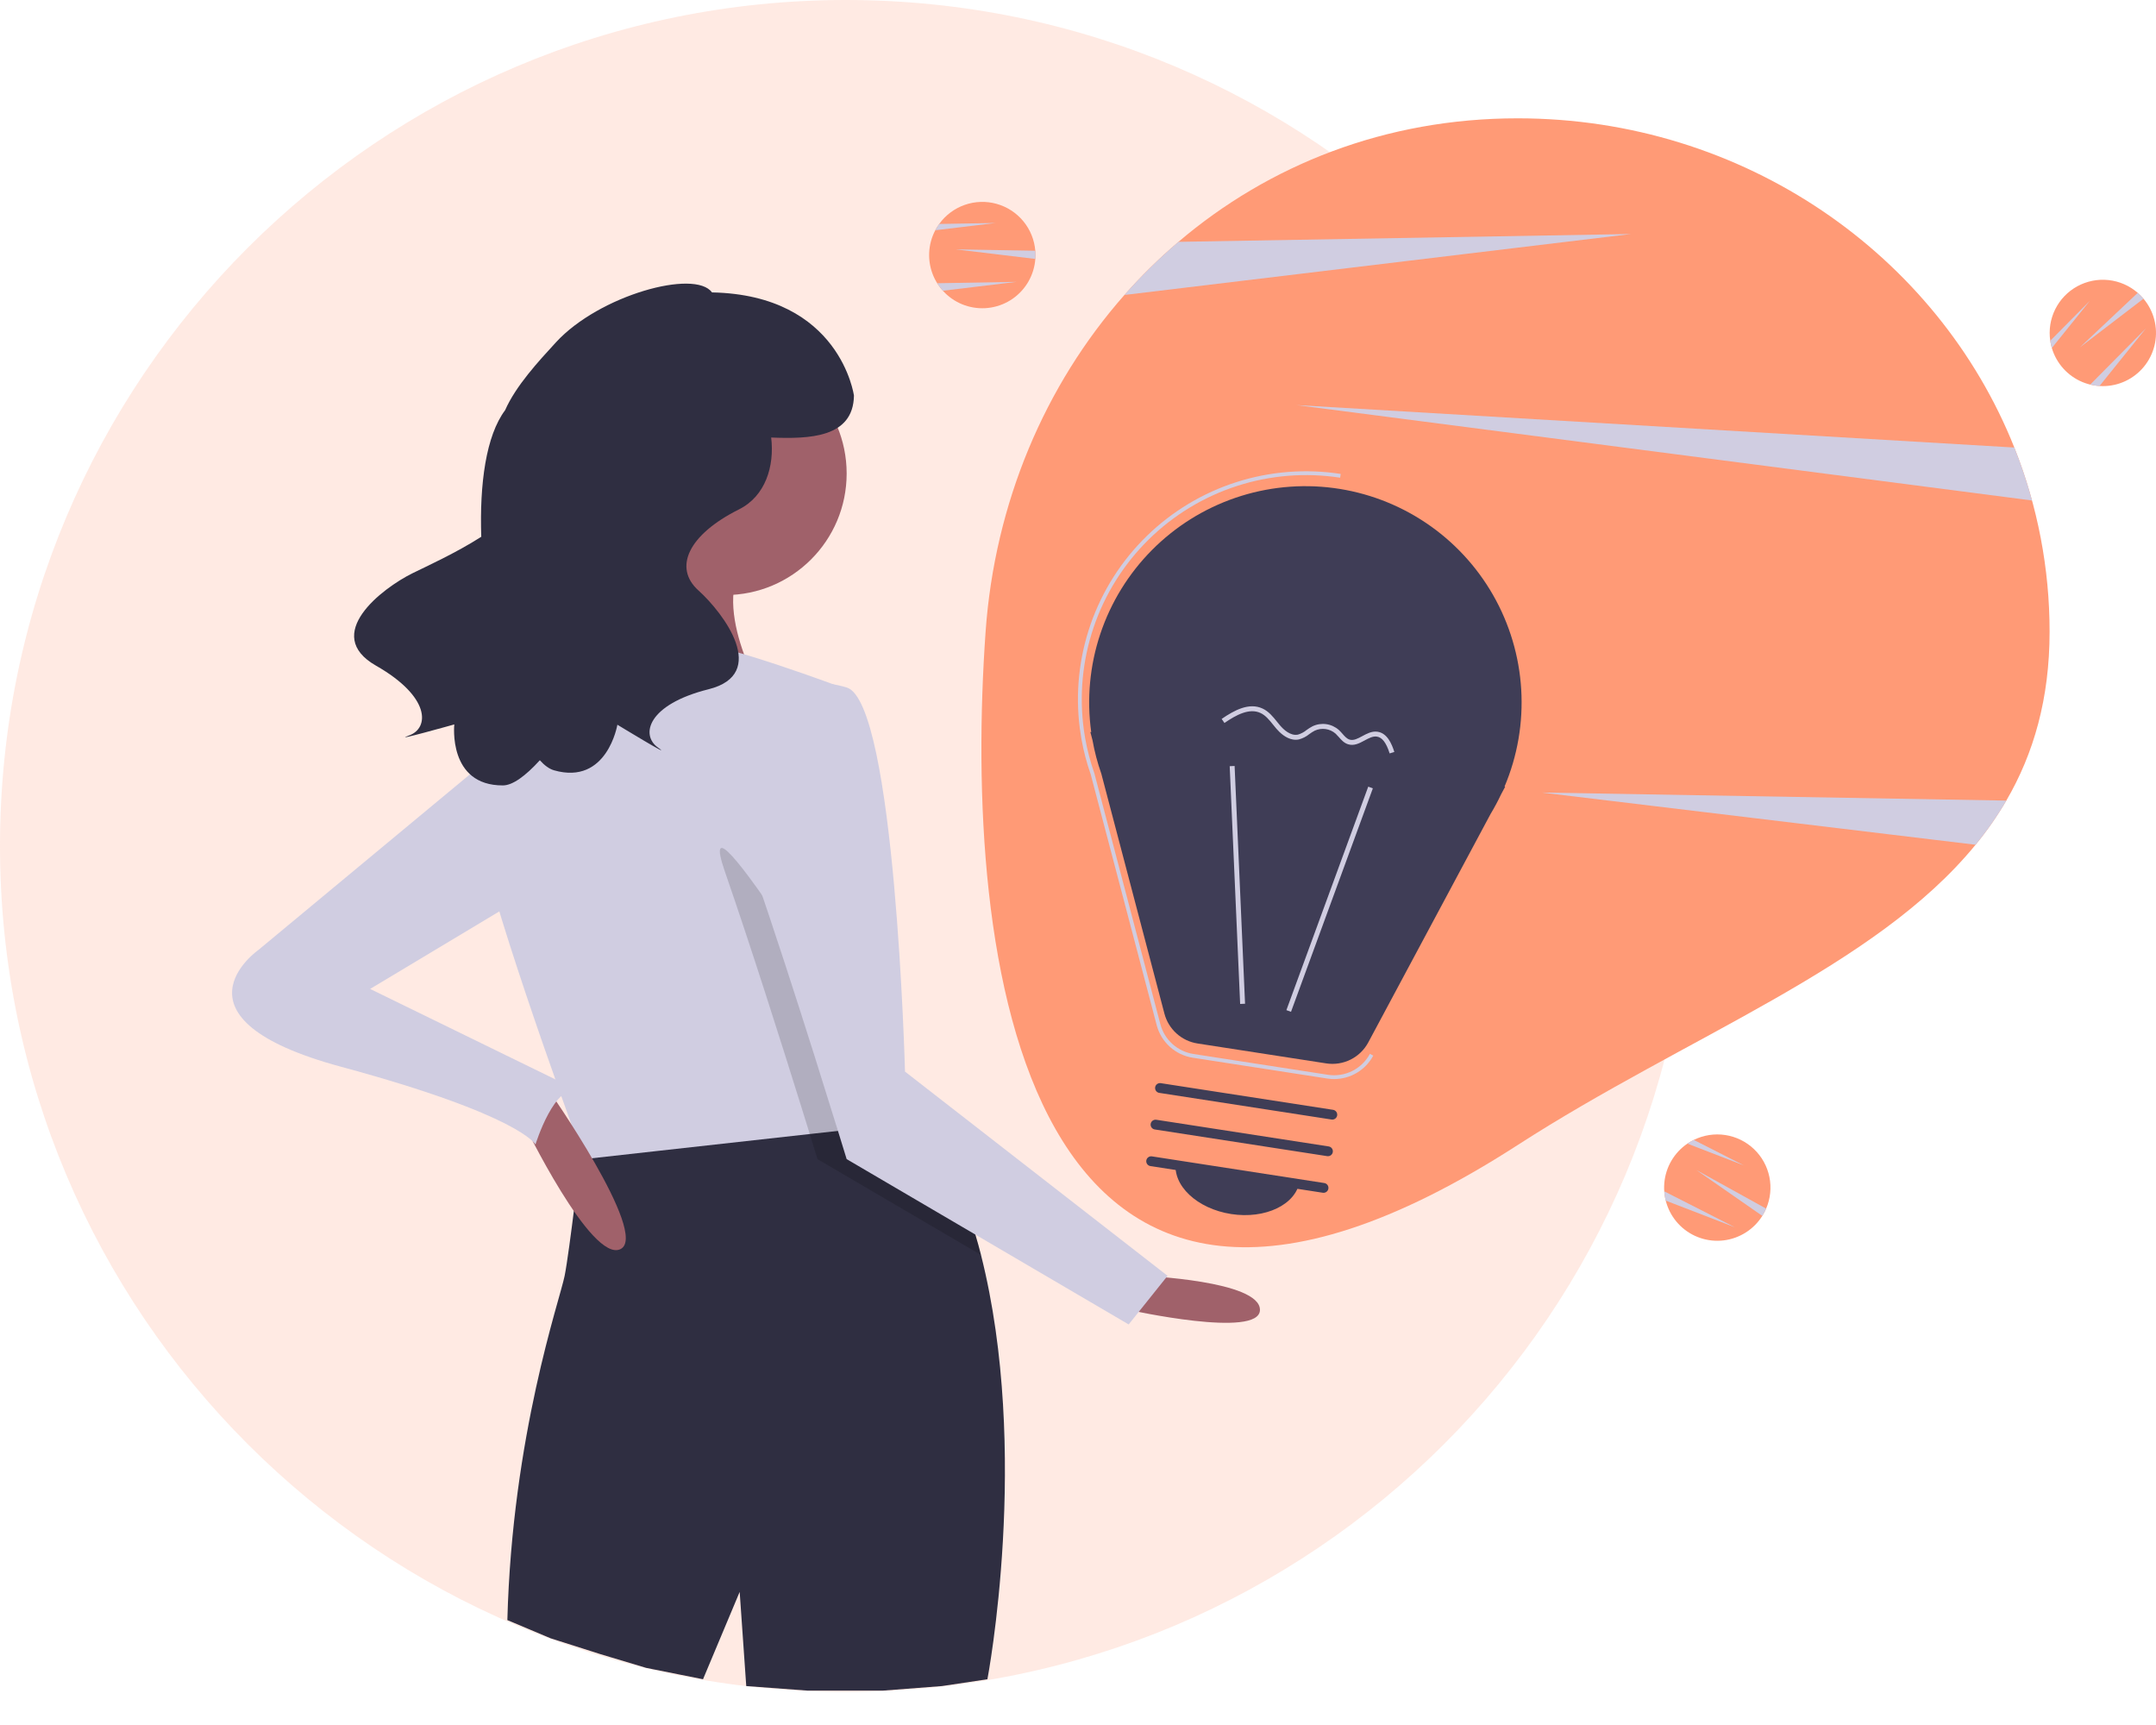<svg width="535" height="428" viewBox="0 0 535 428" fill="none" xmlns="http://www.w3.org/2000/svg">
<path d="M419.795 209.898C419.795 325.821 325.821 419.795 209.898 419.795C93.974 419.795 0 325.821 0 209.898C0 93.974 93.974 0 209.898 0C325.821 0 419.795 93.974 419.795 209.898Z" fill="#FF9A76" fill-opacity="0.2"/>
<g clip-path="url(#clip0)">
<path d="M508.594 156.736C508.594 173.309 504.668 186.951 497.858 198.638C495.611 202.487 493.059 206.151 490.229 209.594C465.194 240.21 418.651 256.967 376.586 284.11C252.414 364.229 238.964 235.846 244.572 156.736C246.834 124.815 259.267 95.575 279.018 73.187C283.166 68.478 287.647 64.073 292.426 60.006C314.849 40.912 343.818 29.357 376.586 29.357C432.804 29.357 480.812 63.263 499.847 111.041C505.634 125.58 508.603 141.087 508.594 156.736Z" fill="#FF9A76"/>
<path d="M404.711 58.065L279.018 73.187C283.166 68.478 287.647 64.073 292.426 60.006L404.711 58.065Z" fill="#D0CDE1"/>
<path d="M497.859 198.638C495.611 202.487 493.06 206.151 490.229 209.594L382.561 196.645L497.859 198.638Z" fill="#D0CDE1"/>
<path d="M504.24 124.179L321.767 100.513L499.847 111.041C501.558 115.334 503.024 119.72 504.24 124.179Z" fill="#D0CDE1"/>
<path d="M256.95 63.287C256.95 63.612 256.941 63.933 256.912 64.248C256.77 66.205 256.192 68.106 255.222 69.811C254.252 71.517 252.914 72.984 251.305 74.108C249.695 75.23 247.856 75.98 245.92 76.303C243.985 76.625 242.002 76.511 240.115 75.971C238.229 75.43 236.487 74.475 235.017 73.175C233.546 71.876 232.384 70.266 231.615 68.46C230.846 66.655 230.489 64.701 230.57 62.741C230.652 60.781 231.169 58.863 232.086 57.128C232.369 56.584 232.694 56.063 233.057 55.568C234.635 53.38 236.846 51.728 239.392 50.835C241.939 49.943 244.697 49.852 247.297 50.577C249.896 51.301 252.211 52.805 253.928 54.885C255.646 56.966 256.684 59.523 256.903 62.213C256.936 62.566 256.95 62.924 256.95 63.287Z" fill="#FF9A76"/>
<path d="M256.95 63.287C256.95 63.612 256.941 63.933 256.912 64.248L237.157 61.873L256.903 62.213C256.936 62.566 256.95 62.924 256.95 63.287Z" fill="#D0CDE1"/>
<path d="M252.237 69.936L233.961 72.137C233.443 71.558 232.976 70.936 232.566 70.275L252.237 69.936Z" fill="#D0CDE1"/>
<path d="M247.053 55.328L232.086 57.128C232.369 56.584 232.694 56.063 233.057 55.568L247.053 55.328Z" fill="#D0CDE1"/>
<path d="M437.793 300.847C437.641 301.134 437.482 301.413 437.309 301.679C436.266 303.34 434.865 304.748 433.208 305.8C431.552 306.852 429.682 307.521 427.734 307.759C425.786 307.996 423.81 307.797 421.949 307.174C420.088 306.551 418.389 305.522 416.977 304.16C415.564 302.798 414.473 301.138 413.783 299.301C413.094 297.464 412.822 295.496 412.989 293.541C413.156 291.586 413.756 289.693 414.747 288C415.739 286.306 417.095 284.855 418.718 283.752C419.223 283.405 419.754 283.096 420.306 282.829C422.726 281.636 425.454 281.213 428.122 281.618C430.79 282.023 433.269 283.237 435.225 285.095C437.182 286.953 438.521 289.366 439.063 292.009C439.605 294.652 439.323 297.398 438.256 299.876C438.119 300.204 437.964 300.527 437.793 300.847Z" fill="#FF9A76"/>
<path d="M437.793 300.847C437.641 301.134 437.482 301.413 437.309 301.678L420.972 290.32L438.256 299.876C438.119 300.204 437.964 300.527 437.793 300.847Z" fill="#D0CDE1"/>
<path d="M430.513 304.511L413.338 297.889C413.151 297.135 413.031 296.366 412.979 295.591L430.513 304.511Z" fill="#D0CDE1"/>
<path d="M432.783 289.178L418.718 283.752C419.223 283.405 419.754 283.096 420.306 282.829L432.783 289.178Z" fill="#D0CDE1"/>
<path d="M531.253 73.395C531.48 73.628 531.697 73.864 531.897 74.11C533.161 75.61 534.075 77.374 534.571 79.272C535.068 81.171 535.134 83.156 534.767 85.083C534.399 87.01 533.606 88.831 532.445 90.413C531.284 91.996 529.785 93.299 528.057 94.228C526.329 95.158 524.415 95.69 522.455 95.787C520.495 95.883 518.539 95.542 516.728 94.786C514.916 94.031 513.297 92.882 511.986 91.421C510.675 89.961 509.707 88.227 509.152 86.345C508.975 85.757 508.843 85.157 508.758 84.55C508.359 81.882 508.789 79.155 509.988 76.739C511.188 74.322 513.1 72.331 515.467 71.035C517.833 69.739 520.54 69.2 523.223 69.49C525.905 69.78 528.434 70.886 530.469 72.659C530.739 72.889 530.999 73.135 531.253 73.395Z" fill="#FF9A76"/>
<path d="M531.253 73.395C531.48 73.628 531.697 73.864 531.897 74.11L516.095 86.202L530.469 72.659C530.739 72.889 531 73.135 531.253 73.395Z" fill="#D0CDE1"/>
<path d="M532.522 81.445L520.975 95.78C520.199 95.728 519.43 95.608 518.676 95.421L532.522 81.445Z" fill="#D0CDE1"/>
<path d="M518.61 74.606L509.152 86.345C508.975 85.757 508.843 85.157 508.758 84.55L518.61 74.606Z" fill="#D0CDE1"/>
<path d="M283.694 316.551C283.694 316.551 312.651 317.757 312.651 324.996C312.651 332.235 280.074 324.996 280.074 324.996L283.694 316.551Z" fill="#A0616A"/>
<path d="M245.021 416.649L233.73 418.342L219.051 419.471H200.42L185.177 418.342L183.548 394.971L174.45 416.649L168.805 415.519L160.336 413.826L149.045 410.438L136.625 406.486L125.898 401.97C127.104 356.124 138.905 322.583 140.112 316.551C141.318 310.519 144.202 285.593 144.202 285.593C149.475 274.409 177.105 273.36 198.763 274.373C207.74 274.783 215.703 275.555 220.614 276.11C223.86 276.472 225.778 276.738 225.778 276.738C234.429 285.654 240.004 297.803 243.43 311.375C255.786 360.273 245.021 416.649 245.021 416.649Z" fill="#2F2E41"/>
<path d="M179.928 147.646C196.588 147.646 210.093 134.142 210.093 117.485C210.093 100.827 196.588 87.323 179.928 87.323C163.269 87.323 149.764 100.827 149.764 117.485C149.764 134.142 163.269 147.646 179.928 147.646Z" fill="#A0616A"/>
<path d="M159.417 124.723C159.417 124.723 150.971 162.124 137.698 172.982C124.426 183.84 189.581 172.982 189.581 172.982C189.581 172.982 175.102 148.853 185.961 137.995C196.82 127.136 159.417 124.723 159.417 124.723Z" fill="#A0616A"/>
<path d="M220.952 279.151L200.935 281.37L144.938 287.596C144.938 287.596 144.673 286.884 144.202 285.593C140.136 274.506 120.553 220.553 118.393 204.35C115.98 186.253 141.318 164.537 141.318 164.537C141.318 164.537 165.45 159.711 172.689 159.711C179.928 159.711 208.886 170.569 208.886 170.569L219.685 267.701L220.614 276.11L220.952 279.151Z" fill="#D0CDE1"/>
<path opacity="0.15" d="M243.43 311.375L202.853 287.596C202.853 287.596 202.141 285.279 200.935 281.371C200.332 279.416 199.596 277.051 198.763 274.373C194.082 259.341 186.227 234.536 179.929 216.415C170.276 188.666 217.332 265.88 217.332 265.88L219.685 267.701L220.614 276.11C223.86 276.472 225.778 276.738 225.778 276.738C234.429 285.654 240.004 297.803 243.43 311.375Z" fill="black"/>
<path d="M189.581 172.982C189.581 172.982 177.515 188.666 187.168 216.415C196.82 244.163 210.093 287.596 210.093 287.596L280.074 328.616L289.726 316.551L224.572 265.88C224.572 265.88 222.158 174.188 210.093 170.569C198.027 166.95 189.581 172.982 189.581 172.982Z" fill="#D0CDE1"/>
<path d="M129.856 278.547C129.856 278.547 146.748 313.535 153.987 309.916C161.227 306.296 135.889 270.102 135.889 270.102L129.856 278.547Z" fill="#A0616A"/>
<path d="M128.046 182.634L64.098 235.718C64.098 235.718 39.966 252.608 84.609 264.673C129.253 276.738 132.872 283.977 132.872 283.977C132.872 283.977 137.698 268.293 143.731 270.705L91.849 245.37L134.079 220.034L128.046 182.634Z" fill="#D0CDE1"/>
<path d="M102.344 142.24C105.701 140.578 113.112 137.224 119.425 133.183C118.982 120.037 120.601 108.103 125.341 101.777C128.001 95.738 133.587 89.691 137.962 84.929C148.706 73.235 172.464 66.708 176.677 72.551C208.547 73.18 211.903 98.159 211.903 98.159C211.737 108.607 200.877 108.937 191.364 108.557C192.216 115.69 189.945 123.101 183.371 126.388C170.799 132.673 167.028 140.844 173.314 146.501C179.6 152.158 190.914 167.242 175.828 171.013C160.742 174.785 158.856 182.327 163.256 185.47C167.657 188.612 153.199 179.813 153.199 179.813C153.199 179.813 150.685 194.898 137.484 191.126C136.301 190.788 135.119 189.922 133.957 188.627C130.392 192.544 127.211 194.86 124.814 194.873C111.086 194.946 112.732 179.742 112.732 179.742C112.732 179.742 96.437 184.318 101.522 182.478C106.606 180.638 106.824 172.866 93.314 165.167C79.803 157.469 94.766 145.993 102.344 142.24Z" fill="#2F2E41"/>
<path d="M270.782 181.65L270.563 181.622L271.097 183.651C271.602 186.482 272.335 189.268 273.289 191.981L288.947 251.501C289.447 253.401 290.491 255.113 291.95 256.428C293.409 257.743 295.221 258.604 297.162 258.904L329.095 263.844C331.16 264.163 333.273 263.834 335.143 262.901C337.012 261.968 338.546 260.478 339.532 258.636L369.88 201.958C370.828 200.388 371.694 198.769 372.475 197.11L373.506 195.185L373.345 195.164C376.562 187.555 377.978 179.305 377.483 171.059C376.987 162.813 374.594 154.792 370.49 147.622C366.385 140.453 360.68 134.328 353.819 129.725C346.958 125.122 339.127 122.166 330.936 121.087C322.744 120.007 314.414 120.834 306.595 123.503C298.776 126.171 291.679 130.609 285.857 136.471C280.035 142.333 275.646 149.46 273.031 157.296C270.416 165.133 269.646 173.468 270.782 181.65H270.782Z" fill="#3F3D56"/>
<path d="M331.055 267.733C330.493 267.733 329.931 267.689 329.375 267.603L295.996 262.44C293.876 262.112 291.898 261.172 290.304 259.736C288.711 258.3 287.571 256.43 287.026 254.355L270.658 192.141C269.658 189.292 268.889 186.368 268.359 183.396L267.945 180.675C266.832 171.979 267.755 163.144 270.641 154.867C273.528 146.59 278.299 139.096 284.578 132.979C290.858 126.861 298.473 122.287 306.824 119.617C315.174 116.947 324.031 116.255 332.695 117.594L332.55 118.525C323.981 117.205 315.221 117.905 306.97 120.571C298.719 123.236 291.205 127.793 285.028 133.877C278.851 139.961 274.181 147.405 271.392 155.614C268.602 163.823 267.77 172.57 268.961 181.158L269.279 183.194C269.805 186.141 270.567 189.04 271.559 191.865L287.938 254.116C288.436 256.013 289.478 257.723 290.935 259.036C292.392 260.35 294.201 261.209 296.14 261.508L329.519 266.672C331.581 266.989 333.69 266.659 335.557 265.727C337.423 264.796 338.955 263.309 339.941 261.471L340.772 261.916C339.829 263.673 338.428 265.141 336.717 266.165C335.006 267.19 333.049 267.731 331.055 267.733Z" fill="#D0CDE1"/>
<path d="M339.522 195.179L319.212 250.629L320.357 251.048L340.667 195.598L339.522 195.179Z" fill="#D0CDE1"/>
<path d="M306.361 190.049L305.143 190.102L307.735 249.097L308.953 249.043L306.361 190.049Z" fill="#D0CDE1"/>
<path d="M328.233 295.938L285.462 289.322C285.144 289.271 284.859 289.096 284.669 288.836C284.48 288.575 284.401 288.25 284.45 287.932C284.5 287.614 284.673 287.328 284.932 287.137C285.192 286.946 285.516 286.865 285.835 286.913L328.606 293.529C328.765 293.552 328.918 293.607 329.056 293.69C329.193 293.773 329.313 293.882 329.408 294.012C329.504 294.141 329.573 294.288 329.611 294.444C329.649 294.6 329.656 294.762 329.632 294.921C329.607 295.08 329.551 295.232 329.468 295.369C329.384 295.507 329.274 295.626 329.144 295.72C329.014 295.815 328.867 295.883 328.71 295.92C328.554 295.958 328.392 295.964 328.233 295.938Z" fill="#3F3D56"/>
<path d="M329.33 286.856L286.559 280.24C286.4 280.216 286.247 280.161 286.109 280.079C285.972 279.996 285.852 279.886 285.756 279.757C285.661 279.628 285.592 279.481 285.554 279.325C285.516 279.169 285.509 279.007 285.533 278.848C285.558 278.689 285.613 278.537 285.697 278.399C285.781 278.262 285.891 278.143 286.021 278.048C286.151 277.954 286.298 277.886 286.454 277.848C286.611 277.811 286.773 277.805 286.931 277.83L329.703 284.447C329.862 284.47 330.015 284.525 330.152 284.608C330.29 284.691 330.41 284.8 330.505 284.93C330.601 285.059 330.669 285.206 330.708 285.362C330.746 285.518 330.753 285.68 330.728 285.839C330.704 285.998 330.648 286.15 330.564 286.287C330.481 286.424 330.371 286.544 330.241 286.638C330.111 286.733 329.964 286.801 329.807 286.838C329.651 286.876 329.489 286.882 329.33 286.856Z" fill="#3F3D56"/>
<path d="M330.427 277.774L287.655 271.158C287.337 271.107 287.052 270.932 286.863 270.671C286.673 270.411 286.595 270.086 286.644 269.768C286.693 269.45 286.866 269.164 287.126 268.973C287.385 268.782 287.709 268.701 288.028 268.748L330.8 275.365C331.118 275.416 331.403 275.591 331.592 275.851C331.782 276.112 331.86 276.436 331.811 276.755C331.762 277.073 331.589 277.359 331.329 277.55C331.07 277.741 330.746 277.822 330.427 277.774H330.427Z" fill="#3F3D56"/>
<path d="M305.518 301.223C314.002 302.536 321.611 298.871 322.514 293.039L291.79 288.287C290.888 294.119 297.034 299.911 305.518 301.223Z" fill="#3F3D56"/>
<path d="M320.893 183.497C319.068 183.215 317.558 181.773 316.73 180.806C316.459 180.489 316.195 180.16 315.93 179.831C314.966 178.631 314.055 177.498 312.788 176.907C309.99 175.601 306.693 177.425 303.839 179.381L303.149 178.375C306.288 176.224 309.947 174.237 313.303 175.802C314.828 176.513 315.871 177.811 316.88 179.067C317.137 179.387 317.393 179.706 317.656 180.013C318.517 181.018 320.233 182.647 322.073 182.271C322.848 182.045 323.569 181.664 324.191 181.15C324.666 180.796 325.167 180.479 325.691 180.204C326.753 179.694 327.941 179.511 329.108 179.675C330.274 179.84 331.365 180.346 332.245 181.13C332.558 181.427 332.855 181.741 333.134 182.07C333.682 182.695 334.2 183.285 334.874 183.5C335.871 183.818 336.924 183.249 338.04 182.647C339.19 182.026 340.38 181.384 341.73 181.542C341.773 181.548 341.818 181.554 341.861 181.56C344.263 181.932 345.37 184.587 345.996 186.569L344.833 186.936C343.982 184.242 342.946 182.903 341.587 182.753C340.62 182.64 339.648 183.164 338.619 183.72C337.328 184.416 335.993 185.137 334.504 184.661C333.507 184.344 332.851 183.597 332.217 182.874C331.968 182.579 331.702 182.297 331.422 182.029C330.721 181.416 329.858 181.02 328.936 180.89C328.014 180.76 327.075 180.901 326.232 181.296C325.765 181.544 325.318 181.828 324.895 182.145C324.139 182.762 323.26 183.212 322.317 183.465C321.848 183.561 321.366 183.572 320.893 183.497Z" fill="#D0CDE1"/>
</g>
<defs>
<clipPath id="clip0">
<rect width="477.414" height="398.188" fill="white" transform="translate(57.586 29.357)"/>
</clipPath>
</defs>
</svg>
